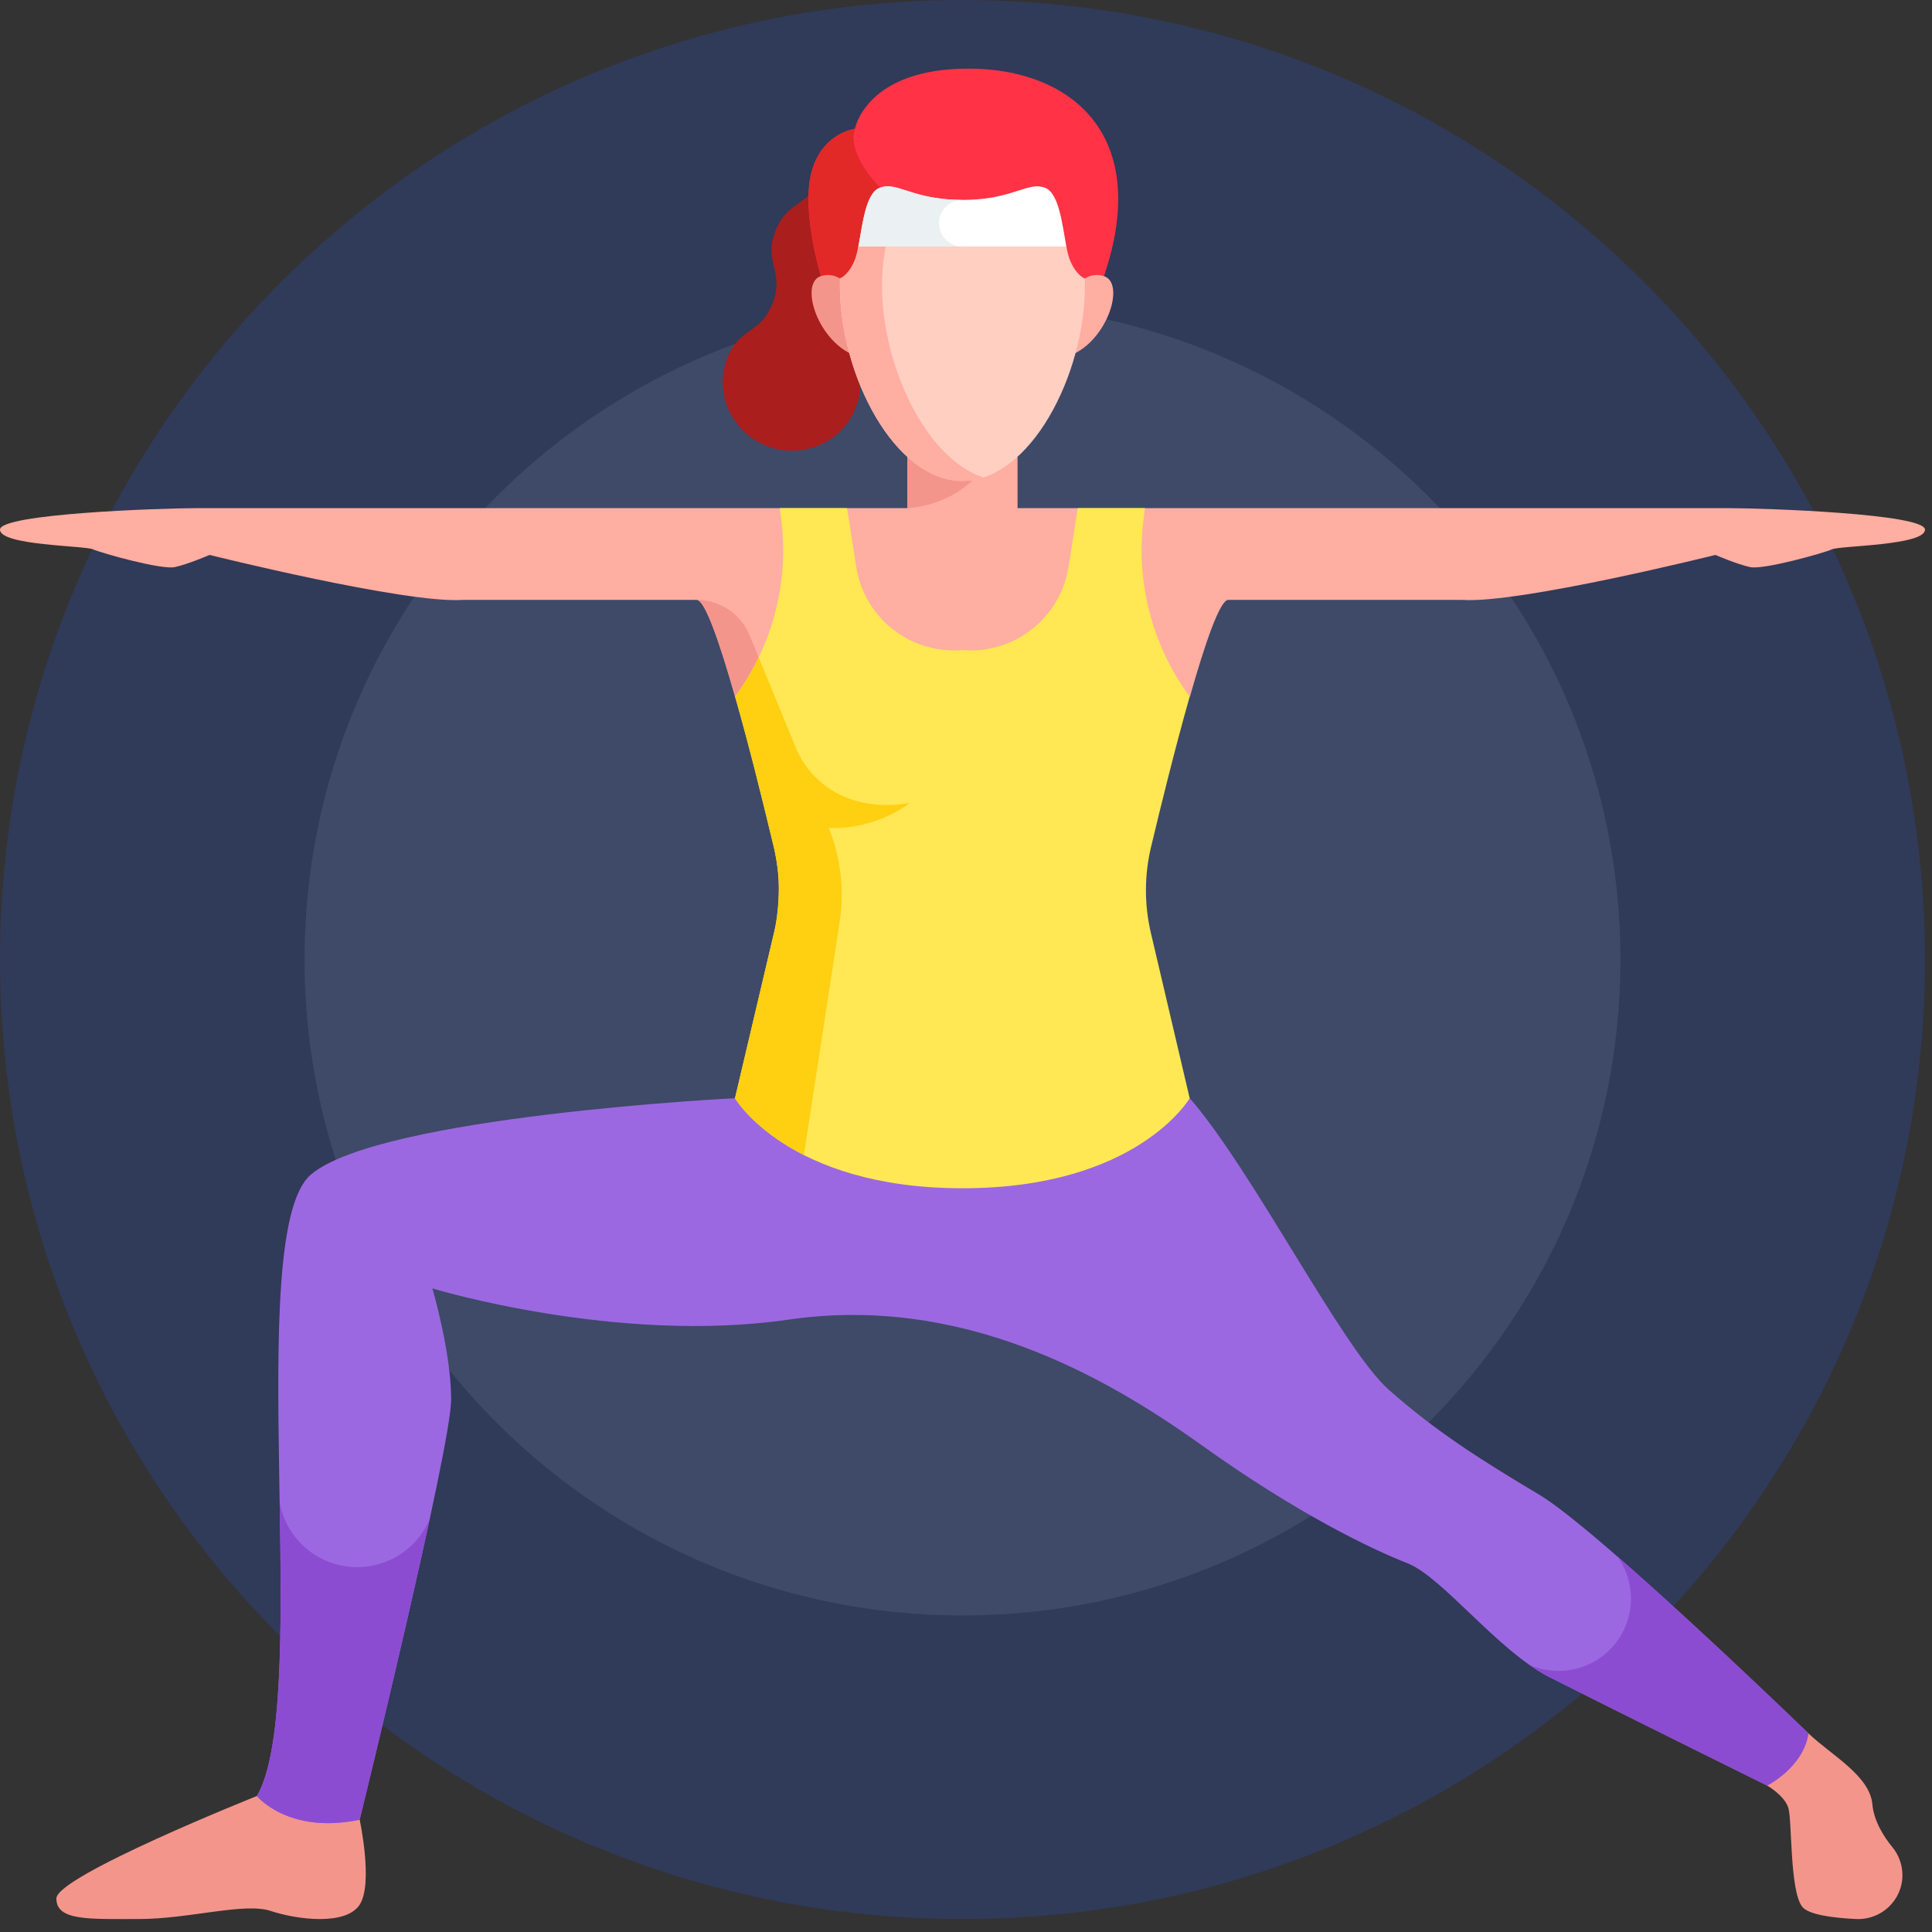 <?xml version="1.0" encoding="UTF-8"?>
<svg xmlns="http://www.w3.org/2000/svg" xmlns:xlink="http://www.w3.org/1999/xlink" width="100pt" height="100pt" viewBox="0 0 100 100" version="1.1">
<rect x="0" y="0" width="100" height="100" fill="#333333" stroke="none"/>
<g id="surface1">
<path style=" stroke:none;fill-rule:nonzero;fill:rgb(18.824%,22.745%,34.902%);fill-opacity:1;" d="M 99.637 49.668 C 99.637 77.094 77.332 99.332 49.82 99.332 C 22.305 99.332 0 77.094 0 49.668 C 0 22.238 22.305 0 49.82 0 C 77.332 0 99.637 22.238 99.637 49.668 Z M 99.637 49.668 "/>
<path style=" stroke:none;fill-rule:nonzero;fill:rgb(24.314%,29.02%,40.784%);fill-opacity:1;" d="M 83.875 49.668 C 83.875 68.414 68.629 83.617 49.82 83.617 C 31.008 83.617 15.762 68.414 15.762 49.668 C 15.762 30.918 31.008 15.715 49.82 15.715 C 68.629 15.715 83.875 30.918 83.875 49.668 Z M 83.875 49.668 "/>
<path style=" stroke:none;fill-rule:nonzero;fill:rgb(100%,68.235%,63.137%);fill-opacity:1;" d="M 89.418 26.301 C 87.523 26.301 52.668 26.301 52.668 26.301 L 52.668 21.254 L 46.969 21.254 L 46.969 26.301 C 46.969 26.301 12.113 26.301 10.219 26.301 C 8.32 26.301 0 26.59 0 27.414 C 0 28.238 4.379 28.238 4.816 28.434 C 5.254 28.629 8.367 29.504 9.051 29.352 C 9.73 29.207 10.848 28.723 10.848 28.723 C 10.848 28.723 20.969 31.246 23.938 31.051 L 36.066 31.051 C 36.492 31.051 37.266 33.301 38.047 36.059 L 61.59 36.059 C 62.371 33.301 63.145 31.051 63.57 31.051 L 75.703 31.051 C 78.668 31.246 88.789 28.723 88.789 28.723 C 88.789 28.723 89.906 29.207 90.586 29.352 C 91.27 29.504 94.383 28.629 94.82 28.434 C 95.258 28.238 99.637 28.238 99.637 27.414 C 99.637 26.59 91.32 26.301 89.418 26.301 Z M 89.418 26.301 "/>
<path style=" stroke:none;fill-rule:nonzero;fill:rgb(95.686%,58.431%,54.902%);fill-opacity:1;" d="M 38.797 32.879 C 38.34 31.773 37.266 31.051 36.066 31.051 C 36.492 31.051 37.266 33.301 38.047 36.059 L 40.102 36.059 Z M 38.797 32.879 "/>
<path style=" stroke:none;fill-rule:nonzero;fill:rgb(95.686%,58.431%,54.902%);fill-opacity:1;" d="M 46.969 26.301 C 46.969 26.301 51.5 26.203 51.891 21.254 L 46.969 21.254 Z M 46.969 26.301 "/>
<path style=" stroke:none;fill-rule:nonzero;fill:rgb(66.667%,11.765%,11.765%);fill-opacity:1;" d="M 46.93 10.777 C 46.309 12.422 47.422 12.844 46.801 14.488 C 46.18 16.133 45.062 15.711 44.441 17.355 C 43.816 19 44.934 19.422 44.305 21.066 C 44.285 21.129 44.266 21.184 44.238 21.234 C 43.484 22.957 41.484 23.762 39.723 23.098 C 37.961 22.438 36.996 20.512 37.578 18.723 C 37.59 18.668 37.613 18.609 37.633 18.555 C 38.258 16.91 39.375 17.328 39.996 15.68 C 40.621 14.035 39.504 13.617 40.129 11.973 C 40.75 10.332 41.867 10.75 42.492 9.105 Z M 46.93 10.777 "/>
<path style=" stroke:none;fill-rule:nonzero;fill:rgb(100%,20%,27.059%);fill-opacity:1;" d="M 57.141 14.293 L 50 18.168 L 42.488 14.293 C 42.488 14.293 41.461 10.918 42.008 8.895 C 42.555 6.871 44.25 6.668 44.25 6.668 C 44.25 6.668 44.816 3.551 50.125 3.551 C 55.434 3.551 59.633 6.973 57.141 14.293 Z M 57.141 14.293 "/>
<path style=" stroke:none;fill-rule:nonzero;fill:rgb(89.02%,15.686%,15.686%);fill-opacity:1;" d="M 42.008 8.895 C 41.461 10.918 42.488 14.293 42.488 14.293 L 46.219 16.219 L 46.535 15.887 L 46.535 10.594 C 45.285 9.625 43.844 7.945 44.25 6.668 C 44.25 6.668 42.555 6.871 42.008 8.895 Z M 42.008 8.895 "/>
<path style=" stroke:none;fill-rule:nonzero;fill:rgb(95.686%,58.431%,54.902%);fill-opacity:1;" d="M 44.422 15.59 C 44.422 15.59 43.727 13.902 42.488 14.293 C 41.25 14.684 42.52 18.34 44.934 18.57 Z M 44.422 15.59 "/>
<path style=" stroke:none;fill-rule:nonzero;fill:rgb(100%,68.235%,63.137%);fill-opacity:1;" d="M 55.203 15.59 C 55.203 15.59 55.902 13.902 57.141 14.293 C 58.379 14.684 57.109 18.34 54.695 18.57 Z M 55.203 15.59 "/>
<path style=" stroke:none;fill-rule:nonzero;fill:rgb(100%,81.176%,76.078%);fill-opacity:1;" d="M 55.379 13.461 C 55.309 13.289 55.25 13.043 55.195 12.758 L 49.816 11.203 L 44.43 12.758 C 44.379 13.043 44.316 13.289 44.25 13.461 C 43.93 14.234 43.531 14.395 43.477 14.41 C 43.473 14.527 43.473 14.652 43.473 14.777 C 43.473 19.434 46.309 24.891 49.812 24.891 C 53.316 24.891 56.156 19.434 56.156 14.777 C 56.156 14.652 56.156 14.527 56.148 14.41 C 56.098 14.395 55.695 14.234 55.379 13.461 Z M 55.379 13.461 "/>
<path style=" stroke:none;fill-rule:nonzero;fill:rgb(100%,68.235%,63.137%);fill-opacity:1;" d="M 45.652 14.777 C 45.652 13.91 45.754 13.086 45.938 12.324 L 44.43 12.758 C 44.379 13.043 44.316 13.289 44.25 13.461 C 43.93 14.234 43.531 14.395 43.477 14.41 C 43.473 14.527 43.473 14.652 43.473 14.777 C 43.473 19.434 46.309 24.891 49.812 24.891 C 50.188 24.891 50.551 24.832 50.906 24.715 C 47.922 23.742 45.652 18.938 45.652 14.777 Z M 45.652 14.777 "/>
<path style=" stroke:none;fill-rule:nonzero;fill:rgb(100%,100%,100%);fill-opacity:1;" d="M 49.816 10.348 C 47.598 10.348 46.707 9.645 45.941 9.645 C 45.801 9.645 45.66 9.672 45.52 9.727 C 44.801 10.012 44.641 11.668 44.43 12.758 L 55.195 12.758 C 54.988 11.668 54.824 10.012 54.105 9.727 C 53.965 9.672 53.828 9.645 53.688 9.645 C 52.918 9.645 52.031 10.348 49.816 10.348 Z M 49.816 10.348 "/>
<path style=" stroke:none;fill-rule:nonzero;fill:rgb(92.157%,94.118%,95.294%);fill-opacity:1;" d="M 48.605 11.551 C 48.605 10.887 49.148 10.348 49.816 10.348 C 47.598 10.348 46.707 9.645 45.941 9.645 C 45.801 9.645 45.66 9.672 45.52 9.727 C 44.801 10.012 44.641 11.668 44.43 12.758 L 49.816 12.758 C 49.148 12.758 48.605 12.223 48.605 11.551 Z M 48.605 11.551 "/>
<path style=" stroke:none;fill-rule:nonzero;fill:rgb(95.686%,58.431%,54.902%);fill-opacity:1;" d="M 18.617 94.188 C 18.617 94.188 19.328 97.488 18.617 98.586 C 17.902 99.684 15.375 99.363 14.012 98.91 C 12.648 98.457 9.793 99.328 7.199 99.328 C 4.605 99.328 2.918 99.43 2.918 98.266 C 2.918 97.102 13.297 92.961 13.297 92.961 Z M 18.617 94.188 "/>
<path style=" stroke:none;fill-rule:nonzero;fill:rgb(95.686%,58.431%,54.902%);fill-opacity:1;" d="M 91.465 92.418 C 91.465 92.418 92.375 92.941 92.566 93.582 C 92.762 94.23 92.633 97.852 93.281 98.691 C 93.602 99.105 94.863 99.27 96.066 99.328 C 97.375 99.391 98.469 98.359 98.469 97.055 C 98.469 96.531 98.285 96.02 97.949 95.609 C 97.527 95.094 96.992 94.277 96.914 93.391 C 96.781 91.902 94.77 90.836 93.605 89.719 Z M 91.465 92.418 "/>
<path style=" stroke:none;fill-rule:nonzero;fill:rgb(61.176%,40.784%,88.235%);fill-opacity:1;" d="M 38.043 56.844 C 38.043 56.844 19.656 57.762 16.09 60.797 C 12.52 63.84 16.215 87.984 13.297 92.961 C 13.297 92.961 14.922 94.965 18.617 94.188 C 18.617 94.188 23.352 74.898 23.352 72.438 C 23.352 69.984 22.379 66.688 22.379 66.688 C 22.379 66.688 31.914 69.594 40.805 68.305 C 49.688 67.008 57.082 71.148 62.145 74.766 C 67.203 78.391 71.031 80.199 72.848 80.914 C 74.664 81.625 77.516 85.438 80.176 86.797 C 82.84 88.152 91.465 92.422 91.465 92.422 C 91.465 92.422 93.348 91.477 93.605 89.719 C 93.605 89.719 82.707 79.168 79.656 77.355 C 76.609 75.543 74.273 74.055 71.871 71.922 C 69.473 69.789 64.836 60.578 61.578 56.84 L 49.355 52.395 Z M 38.043 56.844 "/>
<path style=" stroke:none;fill-rule:nonzero;fill:rgb(54.902%,29.804%,81.961%);fill-opacity:1;" d="M 18.488 81.113 C 16.477 81.113 14.812 79.664 14.477 77.758 C 14.586 84.266 14.648 90.656 13.297 92.961 C 13.297 92.961 14.922 94.965 18.617 94.188 C 18.617 94.188 20.844 85.125 22.242 78.633 C 21.621 80.09 20.176 81.113 18.488 81.113 Z M 18.488 81.113 "/>
<path style=" stroke:none;fill-rule:nonzero;fill:rgb(54.902%,29.804%,81.961%);fill-opacity:1;" d="M 83.32 85.391 C 82.195 86.512 80.535 86.77 79.156 86.172 C 79.496 86.41 79.84 86.625 80.176 86.797 C 82.84 88.152 91.465 92.422 91.465 92.422 C 91.465 92.422 93.348 91.48 93.605 89.719 C 93.605 89.719 88.012 84.305 83.719 80.562 C 84.766 82.031 84.637 84.074 83.32 85.391 Z M 83.32 85.391 "/>
<path style=" stroke:none;fill-rule:nonzero;fill:rgb(100%,90.98%,32.941%);fill-opacity:1;" d="M 59.57 48.293 C 59.227 46.828 59.227 45.305 59.578 43.84 C 60.066 41.793 60.828 38.691 61.578 36.059 L 61.516 35.973 C 59.621 33.352 58.789 30.109 59.188 26.898 L 59.262 26.301 L 55.785 26.301 L 55.309 29.332 C 55.082 30.797 54.23 32.086 52.977 32.879 C 52.016 33.484 50.906 33.742 49.816 33.648 C 48.723 33.742 47.609 33.484 46.648 32.879 C 45.395 32.086 44.543 30.797 44.316 29.332 L 43.844 26.301 L 40.363 26.301 L 40.438 26.898 C 40.84 30.109 40.008 33.352 38.109 35.973 L 38.047 36.059 C 38.801 38.691 39.562 41.793 40.051 43.84 C 40.398 45.305 40.398 46.828 40.059 48.293 L 38.043 56.844 C 38.043 56.844 40.77 61.504 49.82 61.504 C 58.871 61.504 61.578 56.844 61.578 56.844 Z M 59.57 48.293 "/>
<path style=" stroke:none;fill-rule:nonzero;fill:rgb(100%,81.176%,6.667%);fill-opacity:1;" d="M 41.609 59.781 L 43.469 47.668 C 43.707 46.043 43.512 44.383 42.898 42.859 C 45.43 42.938 47.074 41.566 47.074 41.566 C 44.273 42.047 42.051 40.793 41.184 38.684 L 39.27 34.027 C 39.105 34.363 38.93 34.695 38.738 35.02 C 38.723 35.043 38.707 35.066 38.691 35.094 C 38.605 35.23 38.523 35.363 38.438 35.496 C 38.332 35.656 38.227 35.812 38.113 35.965 C 38.109 35.969 38.109 35.973 38.109 35.973 L 38.047 36.059 C 38.199 36.508 39.18 40.219 39.184 40.312 C 39.375 41.07 39.559 41.801 39.719 42.477 C 39.84 42.965 39.949 43.426 40.051 43.84 C 40.133 44.195 40.199 44.562 40.246 44.93 C 40.438 45.98 40.18 48.031 40.059 48.293 L 38.043 56.844 C 38.043 56.844 38.992 58.453 41.609 59.781 Z M 41.609 59.781 "/>
</g>
</svg>
